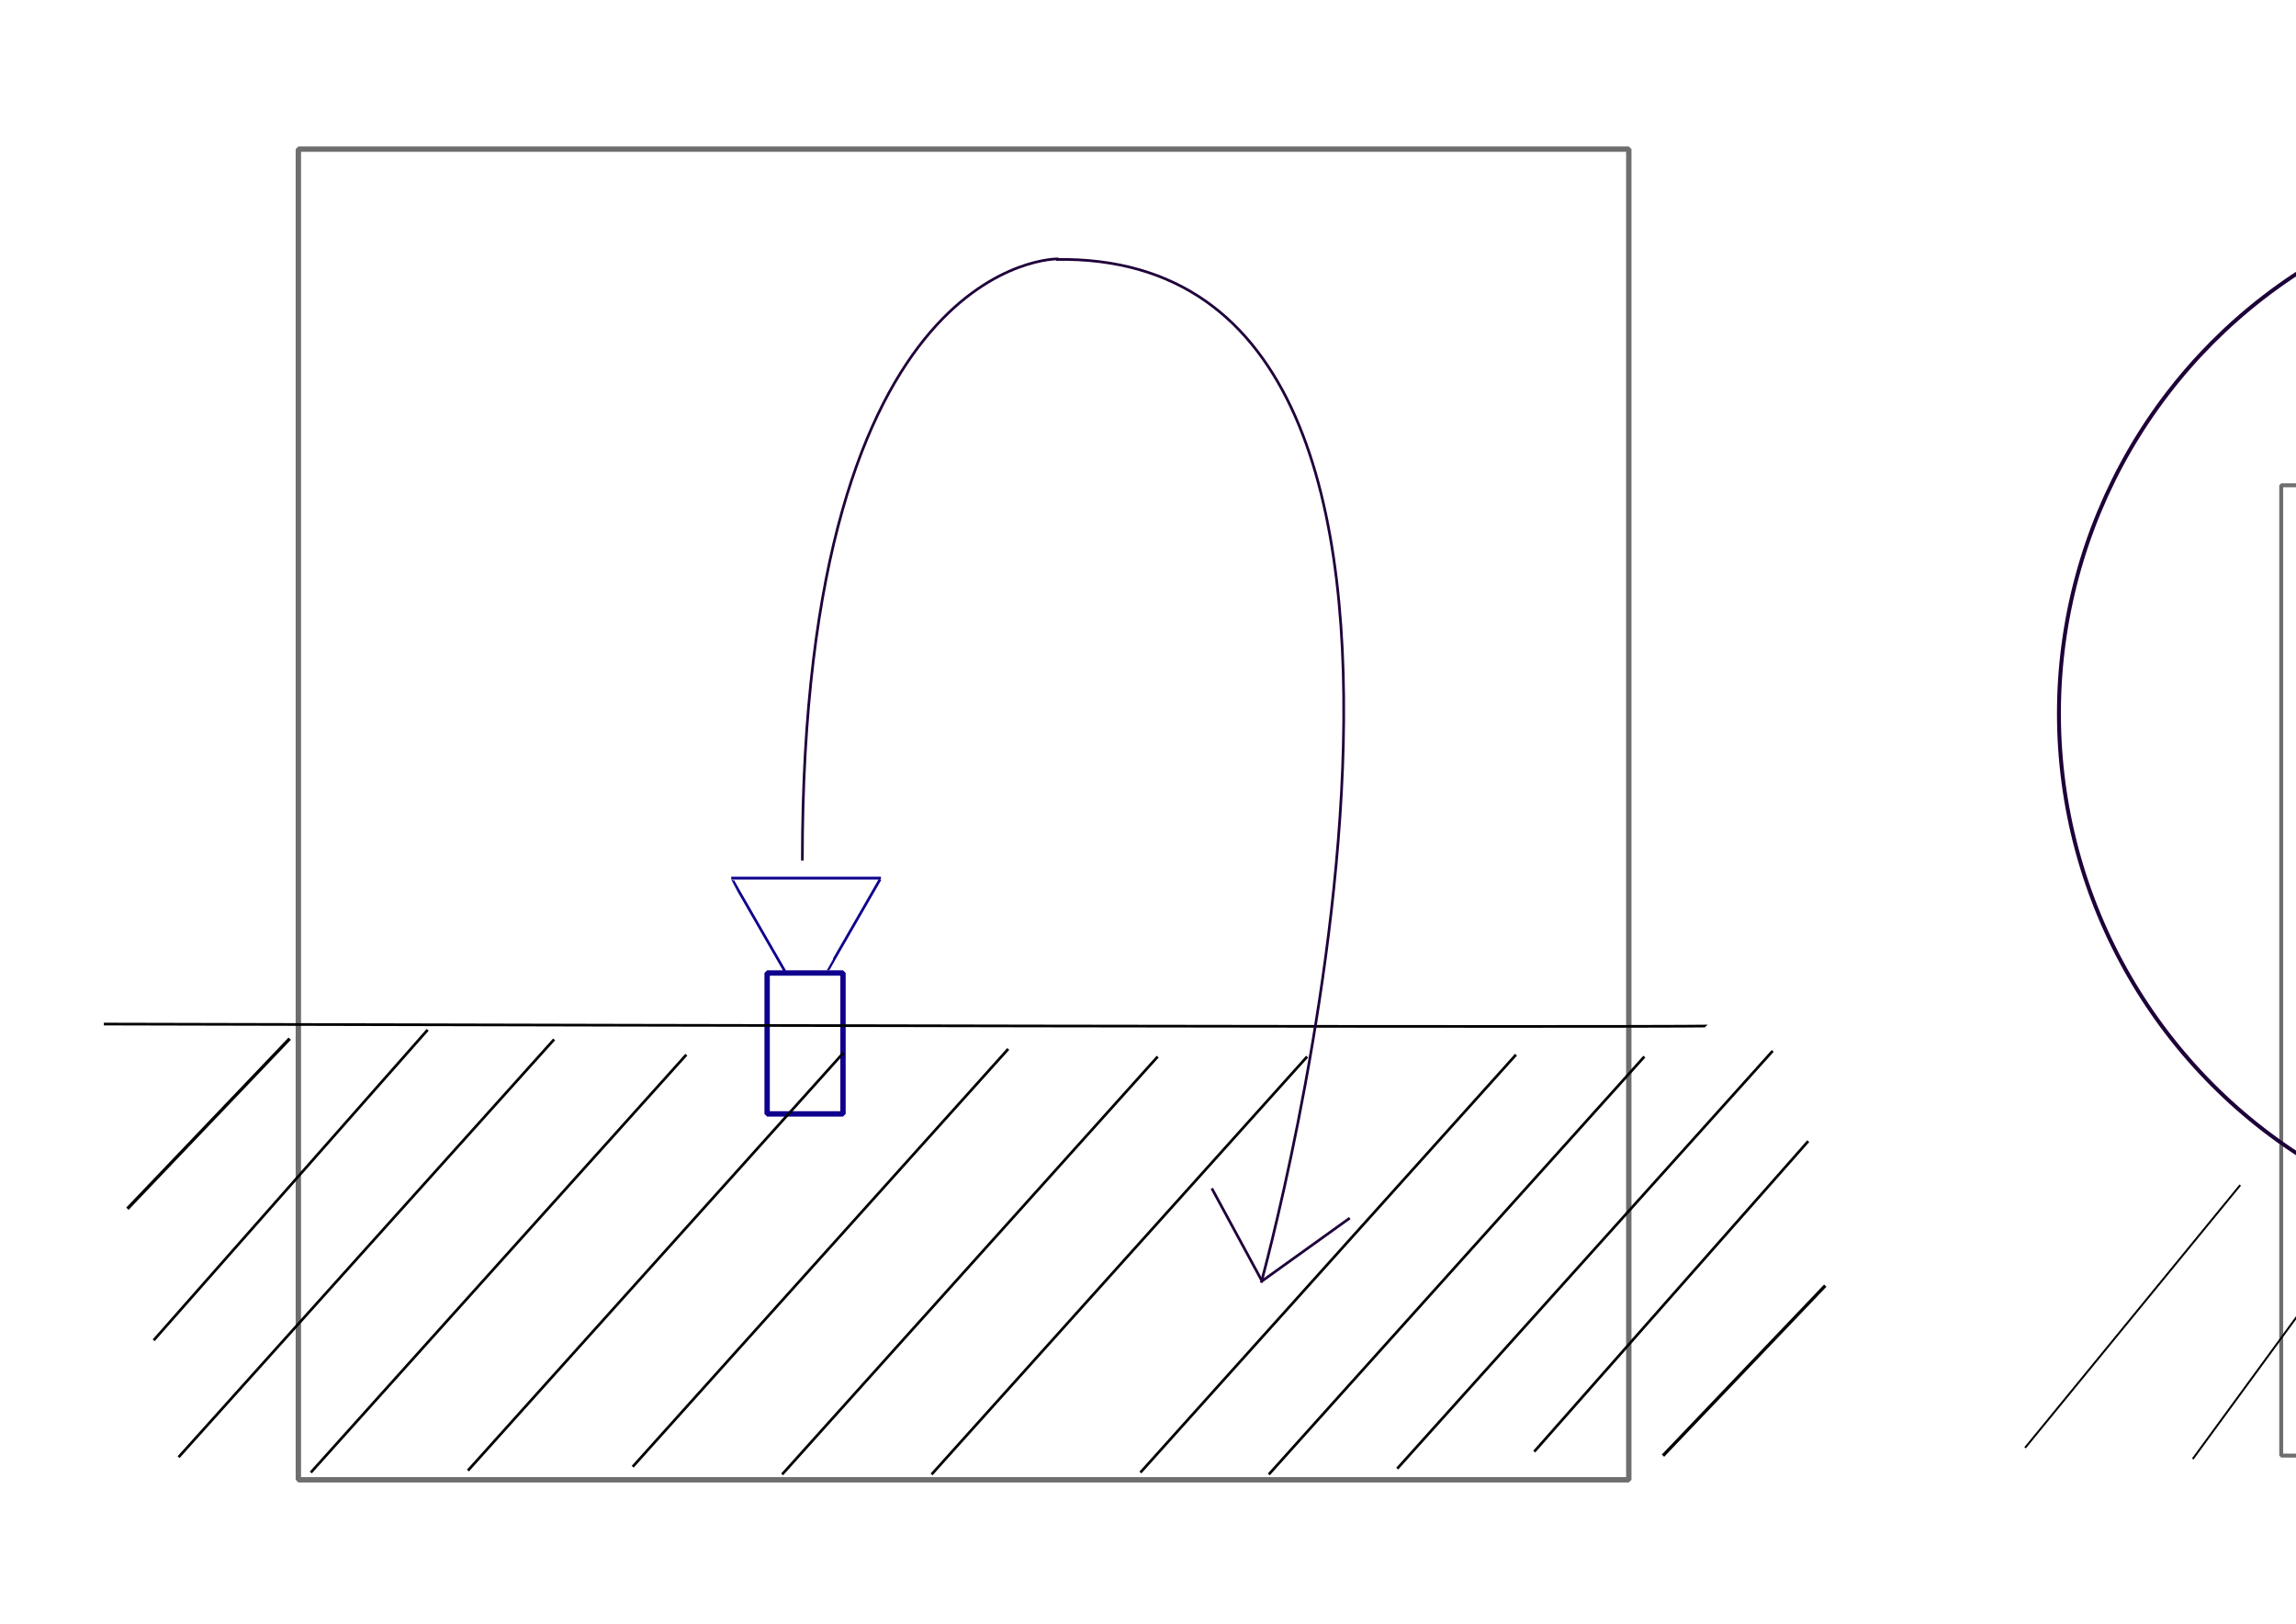 <?xml version="1.0" encoding="UTF-8" standalone="no"?>
<!-- Created with Inkscape (http://www.inkscape.org/) -->

<svg
   xmlns:dc="http://purl.org/dc/elements/1.1/"
   xmlns:cc="http://creativecommons.org/ns#"
   xmlns:rdf="http://www.w3.org/1999/02/22-rdf-syntax-ns#"
   xmlns:svg="http://www.w3.org/2000/svg"
   xmlns="http://www.w3.org/2000/svg"
   xmlns:sodipodi="http://sodipodi.sourceforge.net/DTD/sodipodi-0.dtd"
   xmlns:inkscape="http://www.inkscape.org/namespaces/inkscape"
   width="297mm"
   height="210mm"
   viewBox="0 0 1052.362 744.094"
   id="svg2"
   version="1.1"
   inkscape:version="0.91 r13725"
   sodipodi:docname="motivation.svg">
  <defs
     id="defs4" />
  <sodipodi:namedview
     id="base"
     pagecolor="#ffffff"
     bordercolor="#666666"
     borderopacity="1.0"
     inkscape:pageopacity="0.0"
     inkscape:pageshadow="2"
     inkscape:zoom="0.49497475"
     inkscape:cx="926.65564"
     inkscape:cy="822.47916"
     inkscape:document-units="px"
     inkscape:current-layer="layer1"
     showgrid="false"
     inkscape:window-width="1920"
     inkscape:window-height="1175"
     inkscape:window-x="1280"
     inkscape:window-y="0"
     inkscape:window-maximized="1"
     inkscape:snap-bbox="true"
     inkscape:bbox-paths="true"
     inkscape:bbox-nodes="true"
     inkscape:snap-bbox-edge-midpoints="true"
     inkscape:snap-bbox-midpoints="true" />
  <g
     inkscape:label="Layer 1"
     inkscape:groupmode="layer"
     id="layer1"
     transform="translate(0,-308.268)">
    <g
       id="g4198"
       transform="matrix(1.07,0,0,1.07,27.737,-20.087)"
       inkscape:export-xdpi="90"
       inkscape:export-ydpi="90">
      <rect
         inkscape:export-ydpi="90"
         inkscape:export-xdpi="90"
         y="370.737"
         x="101.881"
         height="569.911"
         width="569.911"
         id="rect4161"
         style="fill:#ffffff;fill-opacity:0;stroke:#6e6e6e;stroke-width:2.298;stroke-linejoin:bevel;stroke-miterlimit:4;stroke-dasharray:none;stroke-dashoffset:0;stroke-opacity:1" />
      <rect
         inkscape:export-ydpi="90"
         inkscape:export-xdpi="90"
         y="723.595"
         x="302.685"
         height="60.357"
         width="32.5"
         id="rect4163"
         style="fill:#ffffff;fill-opacity:0;stroke:#0e008d;stroke-width:2.298;stroke-linejoin:bevel;stroke-miterlimit:4;stroke-dasharray:none;stroke-dashoffset:0;stroke-opacity:1" />
      <path
         inkscape:export-ydpi="90"
         inkscape:export-xdpi="90"
         inkscape:connector-curvature="0"
         id="path4171"
         d="M 310.23,722.724 C 287.845,683.953 287.886,683.84 287.886,683.84 l 0,0"
         style="fill:none;fill-rule:evenodd;stroke:#0e008d;stroke-width:1.149px;stroke-linecap:butt;stroke-linejoin:miter;stroke-opacity:1" />
      <path
         inkscape:export-ydpi="90"
         inkscape:export-xdpi="90"
         inkscape:connector-curvature="0"
         id="path4171-3"
         d="M 351.036,683.547 C 328.652,722.318 328.692,722.431 328.692,722.431 l 0,0"
         style="fill:none;fill-rule:evenodd;stroke:#0e008d;stroke-width:1.149px;stroke-linecap:butt;stroke-linejoin:miter;stroke-opacity:1" />
      <path
         inkscape:export-ydpi="90"
         inkscape:export-xdpi="90"
         inkscape:connector-curvature="0"
         id="path4188"
         d="m 287.306,682.97 c 64.129,0 64.129,0 64.129,0"
         style="fill:none;fill-rule:evenodd;stroke:#0e008d;stroke-width:1.211px;stroke-linecap:butt;stroke-linejoin:miter;stroke-opacity:1" />
      <path
         inkscape:export-ydpi="90"
         inkscape:export-xdpi="90"
         inkscape:connector-curvature="0"
         id="path4190"
         d="m 18.572,745.467 c 686.967,1.642 686.967,0.821 686.967,0.821"
         style="fill:none;fill-rule:evenodd;stroke:#000000;stroke-width:1.149px;stroke-linecap:butt;stroke-linejoin:miter;stroke-opacity:1" />
      <path
         inkscape:export-ydpi="90"
         inkscape:export-xdpi="90"
         inkscape:connector-curvature="0"
         id="path4192"
         d="m 98.168,751.732 c -69.511,72.822 -69.511,72.822 -69.511,72.822 l 0,0"
         style="fill:none;fill-rule:evenodd;stroke:#000000;stroke-width:1.393px;stroke-linecap:butt;stroke-linejoin:miter;stroke-opacity:1" />
      <path
         inkscape:export-ydpi="90"
         inkscape:export-xdpi="90"
         inkscape:connector-curvature="0"
         id="path4194"
         d="M 157.278,747.929 C 39.911,880.89 39.911,880.89 39.911,880.89"
         style="fill:none;fill-rule:evenodd;stroke:#000000;stroke-width:1.149px;stroke-linecap:butt;stroke-linejoin:miter;stroke-opacity:1" />
      <path
         inkscape:export-ydpi="90"
         inkscape:export-xdpi="90"
         inkscape:connector-curvature="0"
         id="path4196"
         d="M 211.448,752.033 C 50.581,930.956 50.581,930.956 50.581,930.956"
         style="fill:none;fill-rule:evenodd;stroke:#000000;stroke-width:1.149px;stroke-linecap:butt;stroke-linejoin:miter;stroke-opacity:1" />
      <path
         inkscape:export-ydpi="90"
         inkscape:export-xdpi="90"
         inkscape:connector-curvature="0"
         id="path4196-6"
         d="M 268.079,758.599 C 107.213,937.522 107.213,937.522 107.213,937.522"
         style="fill:none;fill-rule:evenodd;stroke:#000000;stroke-width:1.149px;stroke-linecap:butt;stroke-linejoin:miter;stroke-opacity:1" />
      <path
         inkscape:export-ydpi="90"
         inkscape:export-xdpi="90"
         inkscape:connector-curvature="0"
         id="path4196-7"
         d="M 335.381,757.778 C 174.514,936.701 174.514,936.701 174.514,936.701"
         style="fill:none;fill-rule:evenodd;stroke:#000000;stroke-width:1.149px;stroke-linecap:butt;stroke-linejoin:miter;stroke-opacity:1" />
      <path
         inkscape:export-ydpi="90"
         inkscape:export-xdpi="90"
         inkscape:connector-curvature="0"
         id="path4196-5"
         d="M 405.965,756.136 C 245.098,935.06 245.098,935.06 245.098,935.06"
         style="fill:none;fill-rule:evenodd;stroke:#000000;stroke-width:1.149px;stroke-linecap:butt;stroke-linejoin:miter;stroke-opacity:1" />
      <path
         inkscape:export-ydpi="90"
         inkscape:export-xdpi="90"
         inkscape:connector-curvature="0"
         id="path4196-3"
         d="M 469.984,759.419 C 309.117,938.343 309.117,938.343 309.117,938.343"
         style="fill:none;fill-rule:evenodd;stroke:#000000;stroke-width:1.149px;stroke-linecap:butt;stroke-linejoin:miter;stroke-opacity:1" />
      <path
         inkscape:export-ydpi="90"
         inkscape:export-xdpi="90"
         inkscape:connector-curvature="0"
         id="path4196-56"
         d="M 534.002,759.419 C 373.135,938.343 373.135,938.343 373.135,938.343"
         style="fill:none;fill-rule:evenodd;stroke:#000000;stroke-width:1.149px;stroke-linecap:butt;stroke-linejoin:miter;stroke-opacity:1" />
      <path
         inkscape:export-ydpi="90"
         inkscape:export-xdpi="90"
         inkscape:connector-curvature="0"
         id="path4196-2"
         d="M 623.464,758.599 C 462.597,937.522 462.597,937.522 462.597,937.522"
         style="fill:none;fill-rule:evenodd;stroke:#000000;stroke-width:1.149px;stroke-linecap:butt;stroke-linejoin:miter;stroke-opacity:1" />
      <path
         inkscape:export-ydpi="90"
         inkscape:export-xdpi="90"
         inkscape:connector-curvature="0"
         id="path4196-9"
         d="M 678.454,759.419 C 517.587,938.343 517.587,938.343 517.587,938.343"
         style="fill:none;fill-rule:evenodd;stroke:#000000;stroke-width:1.149px;stroke-linecap:butt;stroke-linejoin:miter;stroke-opacity:1" />
      <path
         inkscape:export-ydpi="90"
         inkscape:export-xdpi="90"
         inkscape:connector-curvature="0"
         id="path4196-9-2"
         d="M 733.444,756.957 C 572.577,935.88 572.577,935.88 572.577,935.88"
         style="fill:none;fill-rule:evenodd;stroke:#000000;stroke-width:1.149px;stroke-linecap:butt;stroke-linejoin:miter;stroke-opacity:1" />
      <path
         inkscape:export-ydpi="90"
         inkscape:export-xdpi="90"
         inkscape:connector-curvature="0"
         id="path4194-7"
         d="M 748.656,795.62 C 631.289,928.582 631.289,928.582 631.289,928.582"
         style="fill:none;fill-rule:evenodd;stroke:#000000;stroke-width:1.149px;stroke-linecap:butt;stroke-linejoin:miter;stroke-opacity:1" />
      <path
         inkscape:export-ydpi="90"
         inkscape:export-xdpi="90"
         inkscape:connector-curvature="0"
         id="path4192-0"
         d="m 755.949,857.502 c -69.511,72.822 -69.511,72.822 -69.511,72.822 l 0,0"
         style="fill:none;fill-rule:evenodd;stroke:#000000;stroke-width:1.393px;stroke-linecap:butt;stroke-linejoin:miter;stroke-opacity:1" />
      <path
         inkscape:export-ydpi="90"
         inkscape:export-xdpi="90"
         inkscape:connector-curvature="0"
         id="path4331"
         d="m 426.484,417.988 c 210.112,-3.283 87.82,438.28 87.82,438.28"
         style="fill:none;fill-rule:evenodd;stroke:#1f003a;stroke-width:1.149px;stroke-linecap:butt;stroke-linejoin:miter;stroke-opacity:1" />
      <path
         inkscape:export-ydpi="90"
         inkscape:export-xdpi="90"
         inkscape:connector-curvature="0"
         id="path4335"
         d="M 514.509,855.242 493.17,815.846"
         style="fill:none;fill-rule:evenodd;stroke:#1f003a;stroke-width:1.149px;stroke-linecap:butt;stroke-linejoin:miter;stroke-opacity:1" />
      <path
         inkscape:export-ydpi="90"
         inkscape:export-xdpi="90"
         inkscape:connector-curvature="0"
         id="path4337"
         d="m 514.509,855.652 37.754,-27.085"
         style="fill:none;fill-rule:evenodd;stroke:#1f003a;stroke-width:1.149px;stroke-linecap:butt;stroke-linejoin:miter;stroke-opacity:1" />
      <path
         inkscape:export-ydpi="90"
         inkscape:export-xdpi="90"
         inkscape:connector-curvature="0"
         id="path4341"
         d="m 317.774,675.425 c 0,-260 109.688,-257.679 109.688,-257.679"
         style="fill:none;fill-rule:evenodd;stroke:#1f003a;stroke-width:1.149px;stroke-linecap:butt;stroke-linejoin:miter;stroke-opacity:1" />
    </g>
    <g
       id="g4178"
       transform="matrix(1.006,0,0,1.006,100.717,22.919)"
       inkscape:export-xdpi="90"
       inkscape:export-ydpi="90">
      <rect
         inkscape:export-ydpi="90"
         inkscape:export-xdpi="90"
         y="504.707"
         x="939.237"
         height="442.018"
         width="442.018"
         id="rect4161-9"
         style="fill:#ffffff;fill-opacity:0;stroke:#6e6e6e;stroke-width:1.782;stroke-linejoin:bevel;stroke-miterlimit:4;stroke-dasharray:none;stroke-dashoffset:0;stroke-opacity:1" />
      <g
         inkscape:export-ydpi="90"
         inkscape:export-xdpi="90"
         transform="matrix(-0.891,0,0,-0.891,2002.646,1162.421)"
         id="g4173">
        <rect
           style="fill:#ffffff;fill-opacity:0;stroke:#0e008d;stroke-width:2;stroke-linejoin:bevel;stroke-miterlimit:4;stroke-dasharray:none;stroke-dashoffset:0;stroke-opacity:1"
           id="rect4163-3"
           width="28.284"
           height="52.528"
           x="1024.717"
           y="617.035"
           inkscape:export-xdpi="90"
           inkscape:export-ydpi="90" />
        <path
           style="fill:none;fill-rule:evenodd;stroke:#0e008d;stroke-width:1px;stroke-linecap:butt;stroke-linejoin:miter;stroke-opacity:1"
           d="m 1031.283,616.277 c -19.481,-33.742 -19.445,-33.84 -19.445,-33.84 l 0,0"
           id="path4171-6"
           inkscape:connector-curvature="0"
           inkscape:export-xdpi="90"
           inkscape:export-ydpi="90" />
        <path
           style="fill:none;fill-rule:evenodd;stroke:#0e008d;stroke-width:1px;stroke-linecap:butt;stroke-linejoin:miter;stroke-opacity:1"
           d="m 1066.796,582.182 c -19.481,33.742 -19.445,33.84 -19.445,33.84 l 0,0"
           id="path4171-3-0"
           inkscape:connector-curvature="0"
           inkscape:export-xdpi="90"
           inkscape:export-ydpi="90" />
        <path
           style="fill:none;fill-rule:evenodd;stroke:#0e008d;stroke-width:1.054px;stroke-linecap:butt;stroke-linejoin:miter;stroke-opacity:1"
           d="m 1011.332,581.679 c 55.811,0 55.811,0 55.811,0"
           id="path4188-6"
           inkscape:connector-curvature="0"
           inkscape:export-xdpi="90"
           inkscape:export-ydpi="90" />
      </g>
      <circle
         r="239.464"
         inkscape:export-ydpi="90"
         inkscape:export-xdpi="90"
         cy="608.685"
         cx="1077.424"
         id="path4422"
         style="fill:#ffffff;fill-opacity:0;stroke:#1e0038;stroke-width:1.782;stroke-linejoin:bevel;stroke-miterlimit:4;stroke-dasharray:none;stroke-dashoffset:0;stroke-opacity:1" />
      <path
         inkscape:export-ydpi="90"
         inkscape:export-xdpi="90"
         inkscape:connector-curvature="0"
         id="path4445"
         d="M 822.538,943.168 C 920.57,823.494 920.57,823.494 920.57,823.494"
         style="fill:none;fill-rule:evenodd;stroke:#000000;stroke-width:0.891px;stroke-linecap:butt;stroke-linejoin:miter;stroke-opacity:1" />
      <path
         inkscape:export-ydpi="90"
         inkscape:export-xdpi="90"
         inkscape:connector-curvature="0"
         id="path4447"
         d="M 898.926,948.261 975.314,843.864"
         style="fill:none;fill-rule:evenodd;stroke:#000000;stroke-width:0.891px;stroke-linecap:butt;stroke-linejoin:miter;stroke-opacity:1" />
      <path
         inkscape:export-ydpi="90"
         inkscape:export-xdpi="90"
         inkscape:connector-curvature="0"
         id="path4449"
         d="m 984.226,944.441 59.837,-81.48"
         style="fill:none;fill-rule:evenodd;stroke:#000000;stroke-width:0.891px;stroke-linecap:butt;stroke-linejoin:miter;stroke-opacity:1" />
      <path
         inkscape:export-ydpi="90"
         inkscape:export-xdpi="90"
         inkscape:connector-curvature="0"
         id="path4451"
         d="m 1078.438,943.168 59.837,-85.3"
         style="fill:none;fill-rule:evenodd;stroke:#000000;stroke-width:0.891px;stroke-linecap:butt;stroke-linejoin:miter;stroke-opacity:1" />
      <path
         inkscape:export-ydpi="90"
         inkscape:export-xdpi="90"
         inkscape:connector-curvature="0"
         id="path4455"
         d="M 1262.022,936.647 1522.508,520.645"
         style="fill:none;fill-rule:evenodd;stroke:#000000;stroke-width:1.483px;stroke-linecap:butt;stroke-linejoin:miter;stroke-opacity:1" />
      <path
         inkscape:export-ydpi="90"
         inkscape:export-xdpi="90"
         inkscape:connector-curvature="0"
         id="path4457"
         d="m 1168.837,949.529 320.815,-510.517"
         style="fill:none;fill-rule:evenodd;stroke:#000000;stroke-width:0.905px;stroke-linecap:butt;stroke-linejoin:miter;stroke-opacity:1" />
      <path
         inkscape:export-ydpi="90"
         inkscape:export-xdpi="90"
         inkscape:connector-curvature="0"
         id="path4459"
         d="M 1339.378,552.349 1466.794,379.14"
         style="fill:none;fill-rule:evenodd;stroke:#000000;stroke-width:0.764px;stroke-linecap:butt;stroke-linejoin:miter;stroke-opacity:1" />
      <path
         inkscape:export-ydpi="90"
         inkscape:export-xdpi="90"
         inkscape:connector-curvature="0"
         id="path4463"
         d="M 1315.187,479.796 1409.505,356.208"
         style="fill:none;fill-rule:evenodd;stroke:#000000;stroke-width:0.749px;stroke-linecap:butt;stroke-linejoin:miter;stroke-opacity:1" />
      <path
         inkscape:export-ydpi="90"
         inkscape:export-xdpi="90"
         inkscape:connector-curvature="0"
         id="path4463-1"
         d="m 1274.335,416.861 60.167,-75.38"
         style="fill:none;fill-rule:evenodd;stroke:#000000;stroke-width:0.467px;stroke-linecap:butt;stroke-linejoin:miter;stroke-opacity:1" />
      <path
         inkscape:export-ydpi="90"
         inkscape:export-xdpi="90"
         inkscape:connector-curvature="0"
         id="path4463-8"
         d="m 1448.124,931.745 94.318,-123.589"
         style="fill:none;fill-rule:evenodd;stroke:#000000;stroke-width:0.749px;stroke-linecap:butt;stroke-linejoin:miter;stroke-opacity:1" />
      <path
         inkscape:export-ydpi="90"
         inkscape:export-xdpi="90"
         inkscape:connector-curvature="0"
         id="path4459-7"
         d="m 1352.515,936.632 190.11,-271.998"
         style="fill:none;fill-rule:evenodd;stroke:#000000;stroke-width:1.169px;stroke-linecap:butt;stroke-linejoin:miter;stroke-opacity:1" />
    </g>
    <rect
       style="fill:#ffffff;fill-opacity:0;stroke:#333333;stroke-width:2.5;stroke-linejoin:bevel;stroke-miterlimit:4;stroke-dasharray:none;stroke-dashoffset:0;stroke-opacity:0.918"
       id="rect4163-33"
       width="28.284"
       height="52.528"
       x="782.452"
       y="204.173"
       inkscape:export-xdpi="90"
       inkscape:export-ydpi="90"
       transform="matrix(0,1,-1,0,0,0)"
       inkscape:export-filename="/home/huem_ro/Desktop/2017_bachelor_huemmer/figures/camera.png" />
    <path
       style="fill:none;fill-rule:evenodd;stroke:#333333;stroke-width:1.714;stroke-linecap:butt;stroke-linejoin:miter;stroke-opacity:0.918;stroke-miterlimit:4;stroke-dasharray:none"
       d="m -203.415,789.018 c 33.742,-19.481 33.84,-19.445 33.84,-19.445 l 0,0"
       id="path4171-8"
       inkscape:connector-curvature="0"
       inkscape:export-xdpi="90"
       inkscape:export-ydpi="90"
       inkscape:export-filename="/home/huem_ro/Desktop/2017_bachelor_huemmer/figures/camera.png" />
    <path
       style="fill:none;fill-rule:evenodd;stroke:#333333;stroke-width:1.714;stroke-linecap:butt;stroke-linejoin:miter;stroke-opacity:0.918;stroke-miterlimit:4;stroke-dasharray:none"
       d="m -169.32,824.532 c -33.742,-19.481 -33.84,-19.445 -33.84,-19.445 l 0,0"
       id="path4171-3-05"
       inkscape:connector-curvature="0"
       inkscape:export-xdpi="90"
       inkscape:export-ydpi="90"
       inkscape:export-filename="/home/huem_ro/Desktop/2017_bachelor_huemmer/figures/camera.png" />
    <path
       style="fill:none;fill-rule:evenodd;stroke:#333333;stroke-width:1.806;stroke-linecap:butt;stroke-linejoin:miter;stroke-opacity:0.918;stroke-miterlimit:4;stroke-dasharray:none"
       d="m -168.817,769.068 c 0,55.811 0,55.811 0,55.811"
       id="path4188-66"
       inkscape:connector-curvature="0"
       inkscape:export-xdpi="90"
       inkscape:export-ydpi="90"
       inkscape:export-filename="/home/huem_ro/Desktop/2017_bachelor_huemmer/figures/camera.png" />
    <g
       id="g4198-6"
       transform="matrix(1.07,0,0,1.07,853.559,-31.22)"
       inkscape:export-xdpi="90"
       inkscape:export-ydpi="90"
       style="opacity:0">
      <rect
         inkscape:export-ydpi="90"
         inkscape:export-xdpi="90"
         y="370.737"
         x="101.881"
         height="569.911"
         width="569.911"
         id="rect4161-2"
         style="fill:#ffffff;fill-opacity:0;stroke:#6e6e6e;stroke-width:2.298;stroke-linejoin:bevel;stroke-miterlimit:4;stroke-dasharray:none;stroke-dashoffset:0;stroke-opacity:1" />
      <rect
         inkscape:export-ydpi="90"
         inkscape:export-xdpi="90"
         y="723.595"
         x="302.685"
         height="60.357"
         width="32.5"
         id="rect4163-8"
         style="fill:#ffffff;fill-opacity:0;stroke:#0e008d;stroke-width:2.298;stroke-linejoin:bevel;stroke-miterlimit:4;stroke-dasharray:none;stroke-dashoffset:0;stroke-opacity:1" />
      <path
         inkscape:export-ydpi="90"
         inkscape:export-xdpi="90"
         inkscape:connector-curvature="0"
         id="path4171-4"
         d="M 310.23,722.724 C 287.845,683.953 287.886,683.84 287.886,683.84 l 0,0"
         style="fill:none;fill-rule:evenodd;stroke:#0e008d;stroke-width:1.149px;stroke-linecap:butt;stroke-linejoin:miter;stroke-opacity:1" />
      <path
         inkscape:export-ydpi="90"
         inkscape:export-xdpi="90"
         inkscape:connector-curvature="0"
         id="path4171-3-7"
         d="M 351.036,683.547 C 328.652,722.318 328.692,722.431 328.692,722.431 l 0,0"
         style="fill:none;fill-rule:evenodd;stroke:#0e008d;stroke-width:1.149px;stroke-linecap:butt;stroke-linejoin:miter;stroke-opacity:1" />
      <path
         inkscape:export-ydpi="90"
         inkscape:export-xdpi="90"
         inkscape:connector-curvature="0"
         id="path4188-2"
         d="m 287.306,682.97 c 64.129,0 64.129,0 64.129,0"
         style="fill:none;fill-rule:evenodd;stroke:#0e008d;stroke-width:1.211px;stroke-linecap:butt;stroke-linejoin:miter;stroke-opacity:1" />
      <path
         inkscape:export-ydpi="90"
         inkscape:export-xdpi="90"
         inkscape:connector-curvature="0"
         id="path4190-4"
         d="m 18.572,745.467 c 686.967,1.642 686.967,0.821 686.967,0.821"
         style="fill:none;fill-rule:evenodd;stroke:#000000;stroke-width:1.149px;stroke-linecap:butt;stroke-linejoin:miter;stroke-opacity:1" />
      <path
         inkscape:export-ydpi="90"
         inkscape:export-xdpi="90"
         inkscape:connector-curvature="0"
         id="path4192-06"
         d="m 98.168,751.732 c -69.511,72.822 -69.511,72.822 -69.511,72.822 l 0,0"
         style="fill:none;fill-rule:evenodd;stroke:#000000;stroke-width:1.393px;stroke-linecap:butt;stroke-linejoin:miter;stroke-opacity:1" />
      <path
         inkscape:export-ydpi="90"
         inkscape:export-xdpi="90"
         inkscape:connector-curvature="0"
         id="path4194-2"
         d="M 157.278,747.929 C 39.911,880.89 39.911,880.89 39.911,880.89"
         style="fill:none;fill-rule:evenodd;stroke:#000000;stroke-width:1.149px;stroke-linecap:butt;stroke-linejoin:miter;stroke-opacity:1" />
      <path
         inkscape:export-ydpi="90"
         inkscape:export-xdpi="90"
         inkscape:connector-curvature="0"
         id="path4196-99"
         d="M 211.448,752.033 C 50.581,930.956 50.581,930.956 50.581,930.956"
         style="fill:none;fill-rule:evenodd;stroke:#000000;stroke-width:1.149px;stroke-linecap:butt;stroke-linejoin:miter;stroke-opacity:1" />
      <path
         inkscape:export-ydpi="90"
         inkscape:export-xdpi="90"
         inkscape:connector-curvature="0"
         id="path4196-6-0"
         d="M 268.079,758.599 C 107.213,937.522 107.213,937.522 107.213,937.522"
         style="fill:none;fill-rule:evenodd;stroke:#000000;stroke-width:1.149px;stroke-linecap:butt;stroke-linejoin:miter;stroke-opacity:1" />
      <path
         inkscape:export-ydpi="90"
         inkscape:export-xdpi="90"
         inkscape:connector-curvature="0"
         id="path4196-7-8"
         d="M 335.381,757.778 C 174.514,936.701 174.514,936.701 174.514,936.701"
         style="fill:none;fill-rule:evenodd;stroke:#000000;stroke-width:1.149px;stroke-linecap:butt;stroke-linejoin:miter;stroke-opacity:1" />
      <path
         inkscape:export-ydpi="90"
         inkscape:export-xdpi="90"
         inkscape:connector-curvature="0"
         id="path4196-5-1"
         d="M 405.965,756.136 C 245.098,935.06 245.098,935.06 245.098,935.06"
         style="fill:none;fill-rule:evenodd;stroke:#000000;stroke-width:1.149px;stroke-linecap:butt;stroke-linejoin:miter;stroke-opacity:1" />
      <path
         inkscape:export-ydpi="90"
         inkscape:export-xdpi="90"
         inkscape:connector-curvature="0"
         id="path4196-3-3"
         d="M 469.984,759.419 C 309.117,938.343 309.117,938.343 309.117,938.343"
         style="fill:none;fill-rule:evenodd;stroke:#000000;stroke-width:1.149px;stroke-linecap:butt;stroke-linejoin:miter;stroke-opacity:1" />
      <path
         inkscape:export-ydpi="90"
         inkscape:export-xdpi="90"
         inkscape:connector-curvature="0"
         id="path4196-56-1"
         d="M 534.002,759.419 C 373.135,938.343 373.135,938.343 373.135,938.343"
         style="fill:none;fill-rule:evenodd;stroke:#000000;stroke-width:1.149px;stroke-linecap:butt;stroke-linejoin:miter;stroke-opacity:1" />
      <path
         inkscape:export-ydpi="90"
         inkscape:export-xdpi="90"
         inkscape:connector-curvature="0"
         id="path4196-2-1"
         d="M 623.464,758.599 C 462.597,937.522 462.597,937.522 462.597,937.522"
         style="fill:none;fill-rule:evenodd;stroke:#000000;stroke-width:1.149px;stroke-linecap:butt;stroke-linejoin:miter;stroke-opacity:1" />
      <path
         inkscape:export-ydpi="90"
         inkscape:export-xdpi="90"
         inkscape:connector-curvature="0"
         id="path4196-9-0"
         d="M 678.454,759.419 C 517.587,938.343 517.587,938.343 517.587,938.343"
         style="fill:none;fill-rule:evenodd;stroke:#000000;stroke-width:1.149px;stroke-linecap:butt;stroke-linejoin:miter;stroke-opacity:1" />
      <path
         inkscape:export-ydpi="90"
         inkscape:export-xdpi="90"
         inkscape:connector-curvature="0"
         id="path4196-9-2-3"
         d="M 733.444,756.957 C 572.577,935.88 572.577,935.88 572.577,935.88"
         style="fill:none;fill-rule:evenodd;stroke:#000000;stroke-width:1.149px;stroke-linecap:butt;stroke-linejoin:miter;stroke-opacity:1" />
      <path
         inkscape:export-ydpi="90"
         inkscape:export-xdpi="90"
         inkscape:connector-curvature="0"
         id="path4194-7-4"
         d="M 748.656,795.62 C 631.289,928.582 631.289,928.582 631.289,928.582"
         style="fill:none;fill-rule:evenodd;stroke:#000000;stroke-width:1.149px;stroke-linecap:butt;stroke-linejoin:miter;stroke-opacity:1" />
      <path
         inkscape:export-ydpi="90"
         inkscape:export-xdpi="90"
         inkscape:connector-curvature="0"
         id="path4192-0-0"
         d="m 755.949,857.502 c -69.511,72.822 -69.511,72.822 -69.511,72.822 l 0,0"
         style="fill:none;fill-rule:evenodd;stroke:#000000;stroke-width:1.393px;stroke-linecap:butt;stroke-linejoin:miter;stroke-opacity:1" />
      <path
         inkscape:export-ydpi="90"
         inkscape:export-xdpi="90"
         inkscape:connector-curvature="0"
         id="path4331-3"
         d="m 426.484,417.988 c 210.112,-3.283 87.82,438.28 87.82,438.28"
         style="fill:none;fill-rule:evenodd;stroke:#1f003a;stroke-width:1.149px;stroke-linecap:butt;stroke-linejoin:miter;stroke-opacity:1" />
      <path
         inkscape:export-ydpi="90"
         inkscape:export-xdpi="90"
         inkscape:connector-curvature="0"
         id="path4335-9"
         d="M 514.509,855.242 493.17,815.846"
         style="fill:none;fill-rule:evenodd;stroke:#1f003a;stroke-width:1.149px;stroke-linecap:butt;stroke-linejoin:miter;stroke-opacity:1" />
      <path
         inkscape:export-ydpi="90"
         inkscape:export-xdpi="90"
         inkscape:connector-curvature="0"
         id="path4337-1"
         d="m 514.509,855.652 37.754,-27.085"
         style="fill:none;fill-rule:evenodd;stroke:#1f003a;stroke-width:1.149px;stroke-linecap:butt;stroke-linejoin:miter;stroke-opacity:1" />
      <path
         inkscape:export-ydpi="90"
         inkscape:export-xdpi="90"
         inkscape:connector-curvature="0"
         id="path4341-9"
         d="m 317.774,675.425 c 0,-260 109.688,-257.679 109.688,-257.679"
         style="fill:none;fill-rule:evenodd;stroke:#1f003a;stroke-width:1.149px;stroke-linecap:butt;stroke-linejoin:miter;stroke-opacity:1" />
    </g>
  </g>
</svg>

